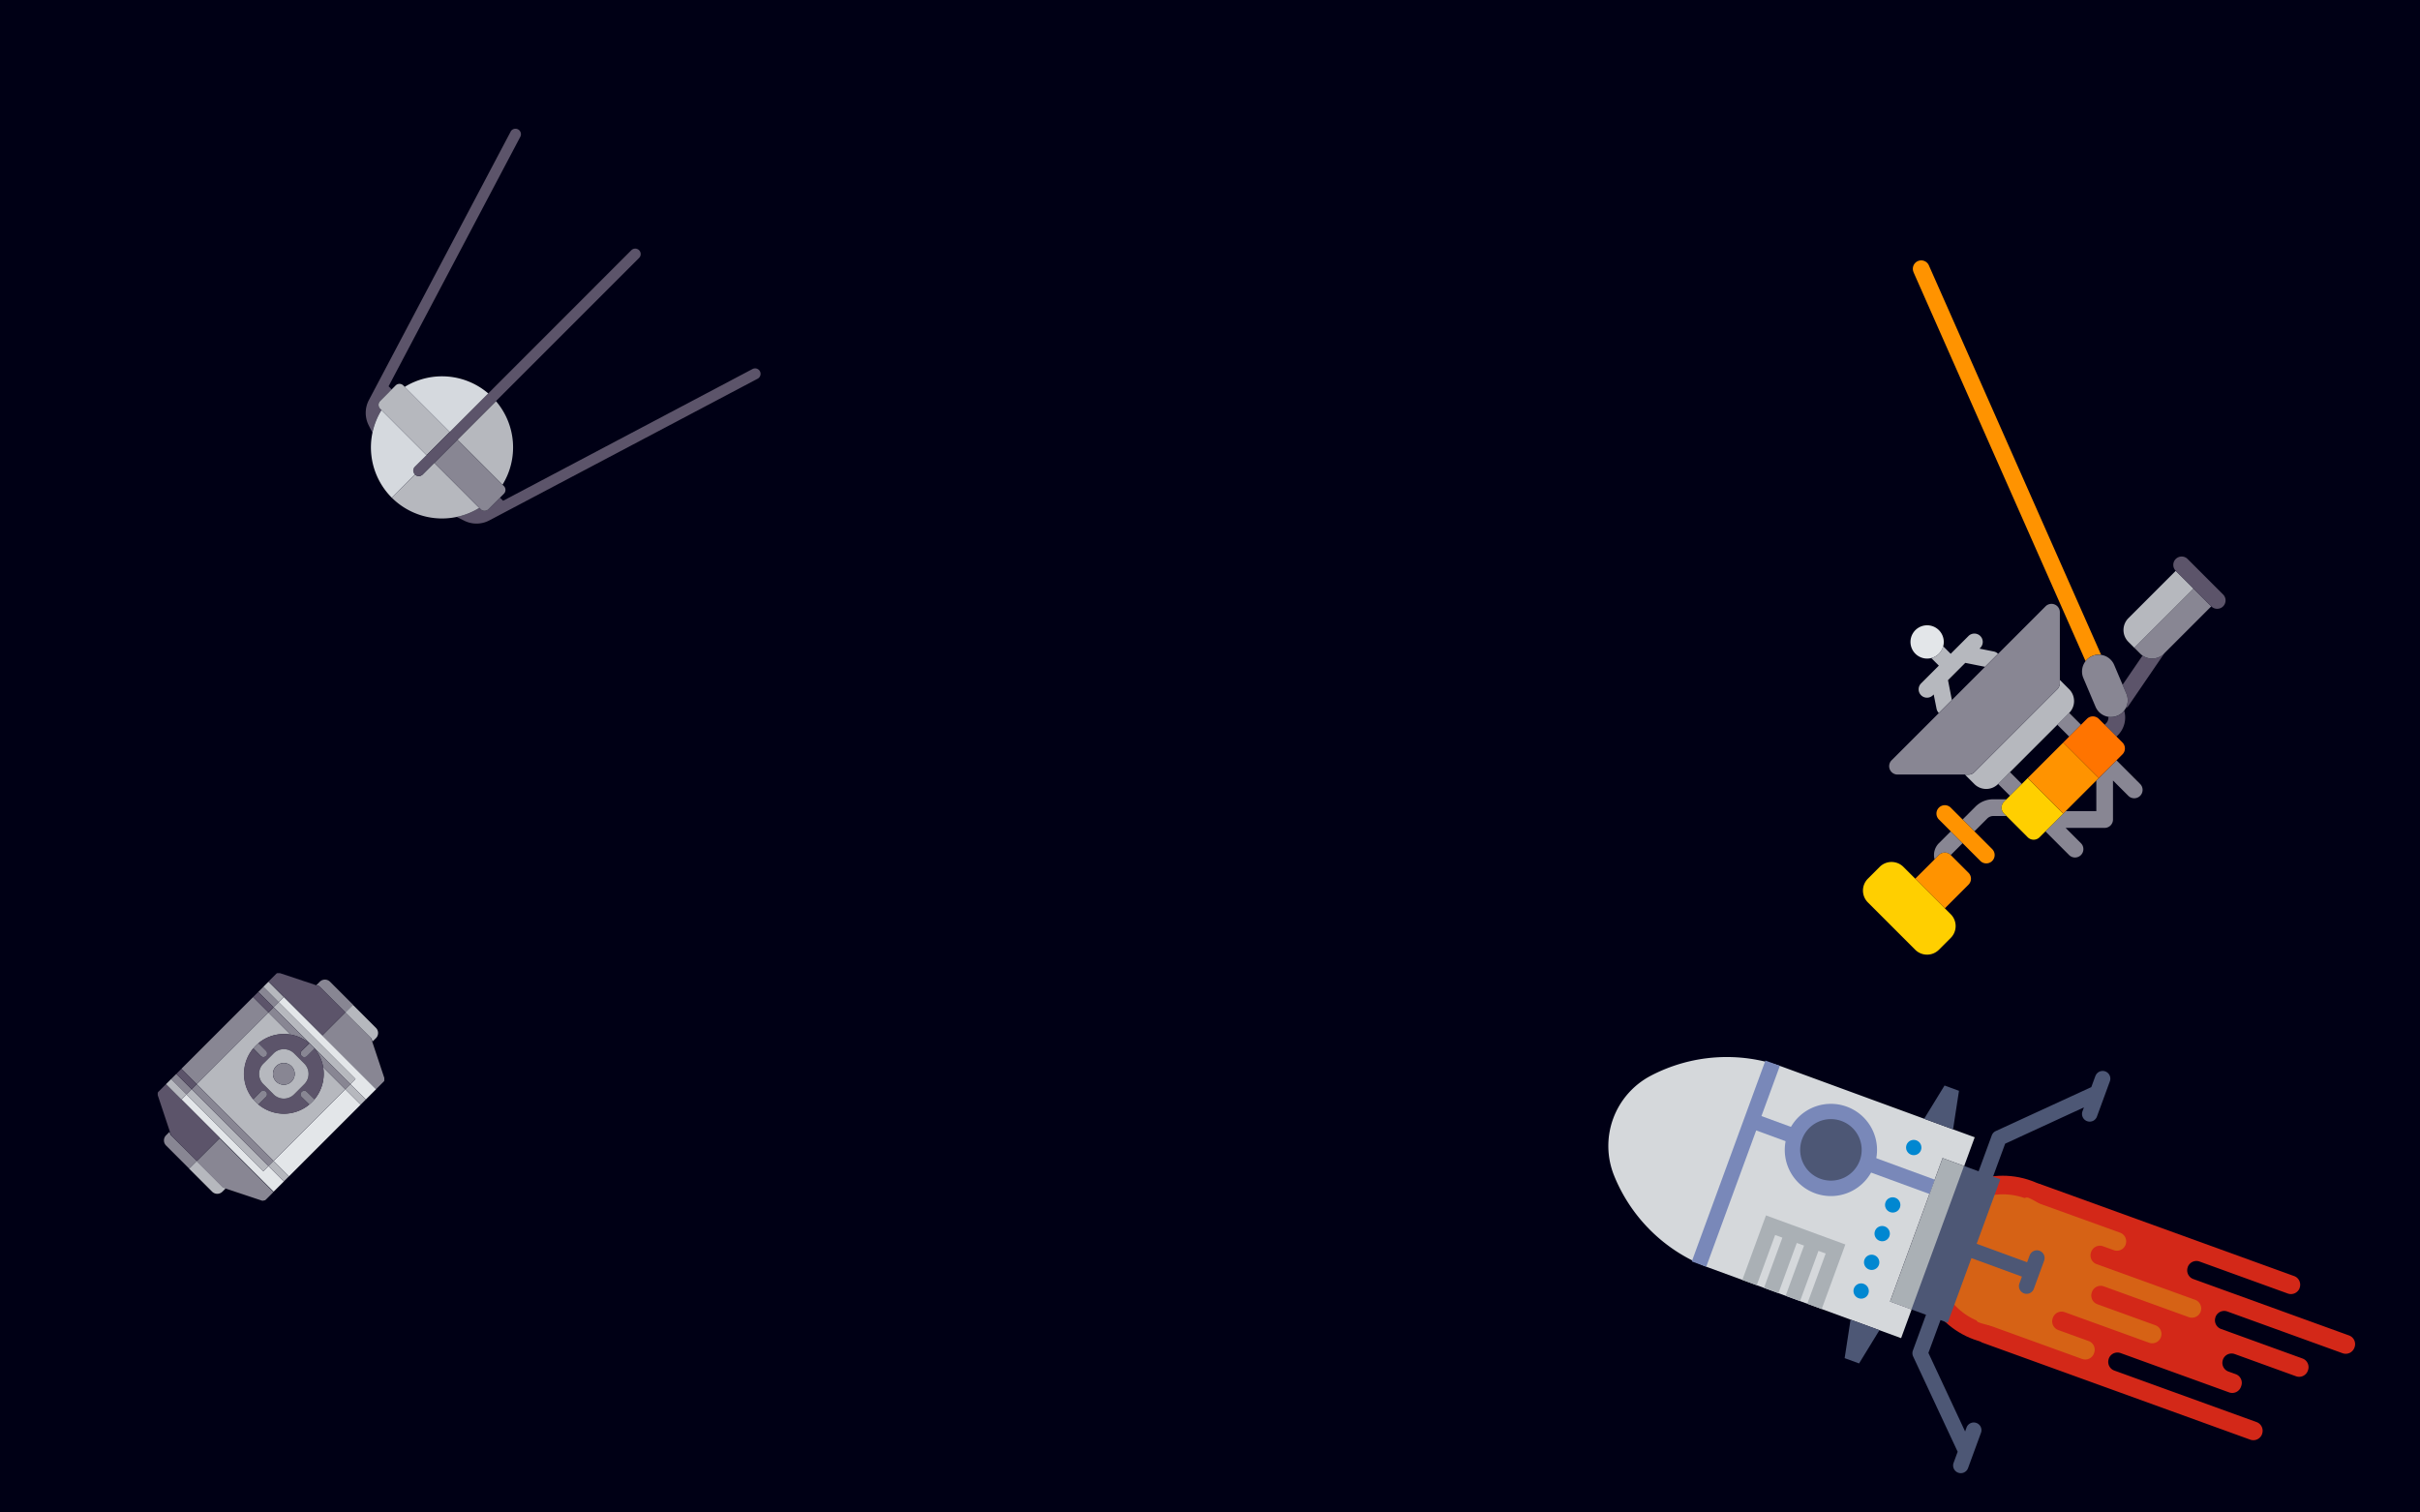<svg xmlns="http://www.w3.org/2000/svg" viewBox="0 0 1400 875"><defs><style>.cls-1{fill:#000015;}.cls-2{opacity:0.9;}.cls-3{fill:#ea2c18;}.cls-4{fill:#ed6d15;}.cls-5{fill:#556080;}.cls-6{fill:#bdc3c7;}.cls-7{fill:#ecf0f1;}.cls-8{fill:#8697cb;}.cls-9{fill:#0096e6;}.cls-10{fill:#888693;}.cls-11{fill:#b6b8be;}.cls-12{fill:#e3e6e9;}.cls-13{fill:#5c546a;}.cls-14{fill:#d5d9de;}.cls-15{fill:none;}.cls-16{fill:#ffcf00;}.cls-17{fill:#ff9300;}.cls-18{fill:#ff7400;}</style></defs><title>Hero-CE</title><g id="Capa_2" data-name="Capa 2"><g id="Capa_1-2" data-name="Capa 1"><rect class="cls-1" width="1400" height="875"/><g class="cls-2"><circle class="cls-3" cx="1158.7" cy="729.1" r="48.82" transform="translate(78.53 1570.17) rotate(-70.09)"/><path class="cls-3" d="M1301.72,832.84l-154.63-56a5.34,5.34,0,0,1-3.2-6.84l29.62-81.77a5.34,5.34,0,0,1,6.84-3.2l146.82,53.19a5.34,5.34,0,0,1,3.2,6.84l0,.07a5.34,5.34,0,0,1-6.84,3.2l-51.05-18.5a5.34,5.34,0,0,0-6.84,3.2l0,.07a5.34,5.34,0,0,0,3.2,6.84l90.1,32.64a5.34,5.34,0,0,1,3.2,6.84l-.09.25a5.34,5.34,0,0,1-6.84,3.2l-66.67-24.15a5.34,5.34,0,0,0-6.84,3.2l0,.07a5.34,5.34,0,0,0,3.2,6.84L1332,785.9a5.34,5.34,0,0,1,3.2,6.84l-.09.25a5.34,5.34,0,0,1-6.84,3.2l-35.44-12.84a5.34,5.34,0,0,0-6.84,3.2l0,.07a5.34,5.34,0,0,0,3.2,6.84l4.2,1.52a5.34,5.34,0,0,1,3.2,6.84l-.18.5a5.34,5.34,0,0,1-6.84,3.2l-62.77-22.74a5.34,5.34,0,0,0-6.84,3.2l0,.07a5.34,5.34,0,0,0,3.2,6.84l82.29,29.81a5.34,5.34,0,0,1,3.2,6.84l0,.07A5.34,5.34,0,0,1,1301.72,832.84Z"/><path class="cls-4" d="M1204.48,786.17l-53.73-19.46a5.34,5.34,0,0,1-3.2-6.84l22.29-61.54a5.34,5.34,0,0,1,6.84-3.2l49.82,18a5.34,5.34,0,0,1,3.2,6.84l0,.07a5.34,5.34,0,0,1-6.84,3.2l-6.22-2.25a5.34,5.34,0,0,0-6.84,3.2l-.1.29a5.34,5.34,0,0,0,3.2,6.84l57,20.64a5.34,5.34,0,0,1,3.2,6.84h0a5.34,5.34,0,0,1-6.84,3.2l-49.17-17.81a5.34,5.34,0,0,0-6.84,3.2l-.1.29a5.34,5.34,0,0,0,3.2,6.84l33.55,12.16a5.34,5.34,0,0,1,3.2,6.84l0,.07a5.34,5.34,0,0,1-6.84,3.2l-48.78-17.67a5.34,5.34,0,0,0-6.84,3.2l-.1.29a5.34,5.34,0,0,0,3.2,6.84l17.55,6.36a5.34,5.34,0,0,1,3.2,6.84l-.1.29A5.34,5.34,0,0,1,1204.48,786.17Z"/><circle class="cls-4" cx="1158.7" cy="729.1" r="38.07" transform="translate(78.53 1570.17) rotate(-70.09)"/><path class="cls-4" d="M1193.93,743.78a38.84,38.84,0,0,1-49.52,21.11,2.59,2.59,0,0,1-1-3.21h0a2.59,2.59,0,0,1,3.39-1.37l1.65.7a2.59,2.59,0,0,0,3.4-1.37h0a2.59,2.59,0,0,0-1.37-3.39l-16.69-7.1a2.59,2.59,0,0,1-1.37-3.39h0a2.59,2.59,0,0,1,3.39-1.37l22.86,9.73a2.59,2.59,0,0,0,3.4-1.37h0a2.59,2.59,0,0,0-1.37-3.4l-18.63-7.93a2.59,2.59,0,0,1,2-4.76L1172,748.51a2.59,2.59,0,0,0,3.4-1.37h0a2.59,2.59,0,0,0-1.37-3.4l-37.15-15.8a2.59,2.59,0,0,1-1.37-3.39h0a2.59,2.59,0,0,1,3.39-1.37l24.8,10.55a2.59,2.59,0,0,0,3.4-1.37h0a2.59,2.59,0,0,0-1.37-3.4l-12.46-5.3a2.59,2.59,0,0,1-1.37-3.39h0a2.59,2.59,0,0,1,3.39-1.37l11.11,4.73a2.59,2.59,0,0,0,3.4-1.37h0a2.59,2.59,0,0,0-1.37-3.4l-21.72-9.24a2.59,2.59,0,0,1,2-4.76l28.34,12.06a2.59,2.59,0,0,0,3.4-1.37h0a2.59,2.59,0,0,0-1.37-3.4l-23-9.79a2.59,2.59,0,0,1-1.37-3.39h0a2.59,2.59,0,0,1,3.39-1.37l11.56,4.92a2.59,2.59,0,0,0,3.4-1.37h0a2.59,2.59,0,0,0-1.37-3.39l-.11,0a2.59,2.59,0,0,1-1.37-3.39h0a2.59,2.59,0,0,1,3.34-1.39A38.84,38.84,0,0,1,1193.93,743.78Z"/><path class="cls-5" d="M1114.23,760.59l-7.61,20.75a4.36,4.36,0,0,0-.26,1.7,4.44,4.44,0,0,0,.41,1.69l25.76,55.13-2.41,6.58a4.45,4.45,0,0,0,8.35,3.06l7.61-20.75a4.45,4.45,0,0,0-8.35-3.06l-.89,2.43-21.23-45.44,7-19a4.45,4.45,0,0,0-8.35-3.06Z"/><path class="cls-5" d="M1212.26,622.33l-2.41,6.58-55.28,25.43a4.46,4.46,0,0,0-2.3,2.49l-7.61,20.75a4.45,4.45,0,0,0,8.35,3.06l7-19,45.57-21-.89,2.43a4.45,4.45,0,0,0,8.35,3.06l7.61-20.75a4.45,4.45,0,0,0-8.35-3.06Z"/><path class="cls-5" d="M1174.23,726.09l-1.52,4.15-29.22-10.71a4.42,4.42,0,1,0-3,8.3l29.22,10.71-1.52,4.15a4.45,4.45,0,0,0,8.35,3.06l6.08-16.6a4.45,4.45,0,0,0-8.35-3.06Z"/><rect class="cls-6" x="1070.79" y="706.95" width="88.41" height="13.68" transform="translate(61.12 1515.08) rotate(-69.87)"/><path class="cls-7" d="M933.23,647.18h0a45.92,45.92,0,0,0,.57,33h0A94.62,94.62,0,0,0,989,733.52l110.82,40.62,6.08-16.6-12.52-4.59,30.42-83,12.52,4.59,6.08-16.6-110.82-40.62a94.64,94.64,0,0,0-76.56,5h0A45.92,45.92,0,0,0,933.23,647.18Z"/><polygon class="cls-8" points="1021.32 613.55 978.73 729.76 987.08 732.83 1015.98 653.97 1036.85 661.62 1039.9 653.32 1019.02 645.67 1029.67 616.61 1021.32 613.55"/><rect class="cls-8" x="1094.49" y="659.64" width="8.84" height="40.02" transform="translate(82.62 1477.58) rotate(-69.87)"/><ellipse class="cls-9" cx="1076.66" cy="746.82" rx="4.42" ry="4.45" transform="translate(4.96 1500.75) rotate(-69.87)"/><ellipse class="cls-9" cx="1082.74" cy="730.22" rx="4.42" ry="4.45" transform="translate(24.54 1495.57) rotate(-69.87)"/><ellipse class="cls-9" cx="1088.83" cy="713.62" rx="4.42" ry="4.45" transform="translate(44.12 1490.4) rotate(-69.87)"/><ellipse class="cls-9" cx="1094.91" cy="697.02" rx="4.42" ry="4.45" transform="translate(63.7 1485.22) rotate(-69.87)"/><ellipse class="cls-9" cx="1107.08" cy="663.82" rx="4.42" ry="4.45" transform="translate(102.85 1474.87) rotate(-69.87)"/><polygon class="cls-5" points="1087.28 769.54 1075.49 788.77 1067.15 785.71 1070.58 763.42 1087.28 769.54"/><polygon class="cls-5" points="1113.16 647.21 1124.94 627.99 1133.3 631.05 1129.87 653.33 1113.16 647.21"/><ellipse class="cls-5" cx="1059.25" cy="665.12" rx="22.1" ry="22.23" transform="translate(70.26 1430.81) rotate(-69.87)"/><path class="cls-8" d="M1084.3,674.3a26.68,26.68,0,1,1-15.92-34.08A26.63,26.63,0,0,1,1084.3,674.3ZM1042.55,659a17.79,17.79,0,1,0,22.78-10.48A17.75,17.75,0,0,0,1042.55,659Z"/><polygon class="cls-6" points="1007.95 740.48 1016.3 743.53 1026.95 714.48 1031.13 716.01 1020.48 745.07 1028.83 748.13 1039.47 719.07 1043.65 720.6 1033 749.65 1041.35 752.72 1052 723.66 1056.17 725.19 1045.53 754.25 1053.88 757.3 1067.57 719.95 1021.64 703.12 1007.95 740.48"/><rect class="cls-5" x="1087.26" y="708.64" width="88.41" height="22.37" transform="translate(66.25 1534.5) rotate(-69.87)"/></g><path class="cls-10" d="M99,656.83a2.1,2.1,0,0,1-.51-.82l-.41-1.23-2,2a4.2,4.2,0,0,0,0,5.93l13.33,13.33,4.44-4.44Z"/><path class="cls-11" d="M128.65,686.46l-14.82-14.82-4.44,4.44,13.33,13.33a4.2,4.2,0,0,0,5.93,0l2-2-1.23-.41A2.1,2.1,0,0,1,128.65,686.46Z"/><path class="cls-10" d="M185,570.9l14.82,14.82,4.44-4.44-13.33-13.33a4.2,4.2,0,0,0-5.93,0l-2,2,1.23.41A2.1,2.1,0,0,1,185,570.9Z"/><path class="cls-11" d="M214.58,600.53a2.1,2.1,0,0,1,.51.82l.41,1.23,2-2a4.2,4.2,0,0,0,0-5.93l-13.33-13.33-4.44,4.44Z"/><path class="cls-12" d="M152,694.45l-.08,0Z"/><path class="cls-12" d="M151.82,694.41l-.09,0Z"/><path class="cls-12" d="M222.56,623.79l0,.08Z"/><path class="cls-12" d="M222.51,623.6l0,.09Z"/><path class="cls-12" d="M222.6,624.2s0,0,0,0S222.6,624.21,222.6,624.2Z"/><path class="cls-12" d="M222.59,624v0Z"/><path class="cls-12" d="M222,625.72h0Z"/><path class="cls-12" d="M222.6,624.43h0Z"/><path class="cls-12" d="M152.55,694.47h0Z"/><polygon class="cls-12" points="152.36 677.57 107.91 633.12 104.95 636.09 127.17 658.31 158.28 689.42 161.25 686.46 164.21 683.5 155.32 674.61 152.36 677.57"/><path class="cls-12" d="M152.37,694.48h0Z"/><rect class="cls-12" x="154.14" y="649.06" width="58.67" height="12.57" transform="translate(-409.66 321.68) rotate(-45)"/><path class="cls-12" d="M152.18,694.47h0Z"/><path class="cls-12" d="M153.35,694.23l-.06,0Z"/><path class="cls-12" d="M153.18,694.31l-.07,0Z"/><path class="cls-12" d="M153.52,694.13l0,0Z"/><path class="cls-12" d="M153.83,693.87h0Z"/><path class="cls-12" d="M222.28,625.36l0,0Z"/><path class="cls-12" d="M152.79,694.43h0Z"/><path class="cls-12" d="M153,694.38l-.07,0Z"/><path class="cls-12" d="M222.57,624.63v0Z"/><path class="cls-12" d="M222.38,625.17l0,.06Z"/><path class="cls-12" d="M222.46,625l0,.07Z"/><path class="cls-12" d="M222.52,624.81l0,.07Z"/><path class="cls-10" d="M161.79,562.95l.09,0Z"/><rect class="cls-10" x="153.23" y="570.54" width="4.19" height="12.57" transform="translate(-362.38 278.78) rotate(-45)"/><path class="cls-10" d="M159.77,563.48h0Z"/><path class="cls-10" d="M161,562.89h0Z"/><rect class="cls-10" x="100.8" y="595.72" width="58.67" height="12.57" transform="translate(-387.57 268.34) rotate(-45)"/><path class="cls-10" d="M91.33,632l0,0Z"/><path class="cls-10" d="M91.22,632.19l0-.06Z"/><path class="cls-10" d="M160.09,563.23l0,0Z"/><rect class="cls-10" x="102.85" y="620.91" width="4.19" height="12.57" transform="translate(-412.76 257.91) rotate(-45)"/><path class="cls-10" d="M91,632.73v0Z"/><path class="cls-10" d="M91.08,632.55l0-.07Z"/><path class="cls-10" d="M160.81,562.92h0Z"/><path class="cls-10" d="M160.25,563.13l.06,0Z"/><path class="cls-10" d="M160.61,563l.07,0Z"/><path class="cls-10" d="M160.42,563l.07,0Z"/><path class="cls-10" d="M91.14,632.37l0-.07Z"/><path class="cls-10" d="M161.61,562.91l.08,0Z"/><path class="cls-10" d="M161.24,562.88h0Z"/><path class="cls-10" d="M161.42,562.88h0Z"/><path class="cls-10" d="M91.61,631.64h0Z"/><path class="cls-10" d="M91,632.93h0Z"/><path class="cls-10" d="M91,633.16s0,0,0,0S91,633.14,91,633.16Z"/><path class="cls-10" d="M91.1,633.76l0-.09Z"/><path class="cls-10" d="M91,633.37v0Z"/><path class="cls-10" d="M91,633.56l0-.08Z"/><rect class="cls-11" x="129.52" y="622.44" width="4.19" height="62.86" transform="translate(-423.8 284.58) rotate(-45)"/><path class="cls-11" d="M158.28,671.64l41.48-41.48-12.85-12.85a23,23,0,1,1-18.74-18.74l-12.85-12.85L113.84,627.2Z"/><polygon class="cls-11" points="180.51 604.97 202.73 627.2 205.69 624.23 161.25 579.79 158.28 582.75 180.51 604.97"/><path class="cls-10" d="M214.58,600.53l-14.82-14.82-1.48,1.48-7.41,7.41-1.48,1.48-3,3,31.11,31.11,4.44-4.44h0a2.1,2.1,0,0,0,.26-.32l0,0,.08-.13,0-.06.05-.11,0-.07,0-.11,0-.07,0-.14v0c0-.06,0-.13,0-.19h0c0-.06,0-.12,0-.18s0,0,0,0,0-.09,0-.14V624l0-.12,0-.08,0-.1,0-.09v0l-7-21-.41-1.23A2.1,2.1,0,0,0,214.58,600.53Z"/><path class="cls-13" d="M186.43,599l3-3,1.48-1.48,7.41-7.41,1.48-1.48L185,570.9a2.1,2.1,0,0,0-.82-.51l-1.23-.41-21-7h0l-.09,0-.1,0-.08,0-.12,0H161l-.19,0h0l-.14,0-.07,0-.11,0-.07,0-.11.05-.06,0-.13.08,0,0a2.08,2.08,0,0,0-.32.26h0l-4.44,4.44,8.89,8.89L186.43,599Z"/><path class="cls-13" d="M99,656.83l14.82,14.82,1.48-1.48,7.41-7.41,1.48-1.48,3-3-22.22-22.22-8.89-8.89-4.44,4.44h0a2.1,2.1,0,0,0-.26.32l0,0-.08.13,0,.06-.05.11,0,.07,0,.11,0,.07,0,.14v0c0,.06,0,.13,0,.19h0c0,.06,0,.12,0,.18s0,0,0,0,0,.09,0,.14v.07l0,.12,0,.08,0,.1,0,.09v0l7,21,.41,1.23A2.1,2.1,0,0,0,99,656.83Z"/><path class="cls-10" d="M152.75,694.44h0l.14,0,.07,0,.11,0,.07,0,.11-.05.06,0,.13-.08,0,0a2.08,2.08,0,0,0,.32-.26h0l4.44-4.44-31.11-31.11-3,3-1.48,1.48-7.41,7.41-1.48,1.48,14.82,14.82a2.1,2.1,0,0,0,.82.51l1.23.41,21,7h0l.09,0,.1,0,.08,0,.12,0h.44Z"/><rect class="cls-11" x="99.89" y="623.87" width="4.19" height="12.57" transform="translate(-415.72 256.68) rotate(-45)"/><polygon class="cls-12" points="186.43 599.05 164.21 576.82 161.25 579.79 205.69 624.23 202.73 627.2 211.62 636.09 214.58 633.12 217.55 630.16 186.43 599.05"/><rect class="cls-11" x="156.19" y="567.57" width="4.19" height="12.57" transform="translate(-359.42 280) rotate(-45)"/><rect class="cls-10" x="132.48" y="619.47" width="4.19" height="62.86" transform="translate(-420.84 285.81) rotate(-45)"/><rect class="cls-11" x="159.15" y="671.28" width="4.19" height="12.57" transform="translate(-431.89 312.47) rotate(-45)"/><rect class="cls-13" x="105.82" y="617.95" width="4.19" height="12.57" transform="translate(-409.79 259.14) rotate(-45)"/><path class="cls-10" d="M186.92,617.31l12.85,12.85,3-3L180.51,605A22.94,22.94,0,0,1,186.92,617.31Z"/><path class="cls-10" d="M168.17,598.57A22.94,22.94,0,0,1,180.51,605l-22.22-22.22-3,3Z"/><rect class="cls-11" x="203.6" y="626.84" width="4.19" height="12.57" transform="translate(-387.44 330.89) rotate(-45)"/><rect class="cls-13" x="150.26" y="573.5" width="4.19" height="12.57" transform="translate(-365.35 277.55) rotate(-45)"/><path class="cls-13" d="M181.91,606.53l-4.37,4.37a2.1,2.1,0,0,1-3-3l4.37-4.37c.53.44,1.06.91,1.56,1.41a23,23,0,0,0-32.59,0c.5-.5,1-1,1.56-1.41l4.37,4.37a2.1,2.1,0,0,1-3,3l-4.37-4.37c.44-.53.91-1.06,1.41-1.56a23,23,0,0,0,0,32.59c-.5-.5-1-1-1.41-1.56l4.37-4.37a2.1,2.1,0,0,1,3,3L149.47,639c-.53-.44-1.06-.91-1.56-1.41a23,23,0,0,0,32.59,0c-.5.5-1,1-1.56,1.41l-4.37-4.37a2.1,2.1,0,0,1,3-3l4.37,4.37c-.44.53-.91,1.06-1.41,1.56a23,23,0,0,0,0-32.59C181,605.47,181.47,606,181.91,606.53Zm-11.78,26.59a8.39,8.39,0,0,1-11.85,0l-5.93-5.93a8.39,8.39,0,0,1,0-11.85l5.93-5.93a8.39,8.39,0,0,1,11.85,0l5.93,5.93a8.39,8.39,0,0,1,0,11.85Z"/><path class="cls-11" d="M176.06,615.34l-5.93-5.93a8.39,8.39,0,0,0-11.85,0l-5.93,5.93a8.39,8.39,0,0,0,0,11.85l5.93,5.93a8.39,8.39,0,0,0,11.85,0l5.93-5.93A8.39,8.39,0,0,0,176.06,615.34Zm-16.3,10.37a6.29,6.29,0,1,1,8.89,0A6.29,6.29,0,0,1,159.77,625.72Z"/><circle class="cls-10" cx="164.21" cy="621.27" r="6.29" transform="translate(-391.21 298.08) rotate(-45)"/><path class="cls-10" d="M177.54,631.64a2.1,2.1,0,0,0-3,3L179,639c.53-.44,1.06-.91,1.56-1.41s1-1,1.41-1.56Z"/><path class="cls-10" d="M174.58,607.94a2.1,2.1,0,0,0,3,3l4.37-4.37c-.44-.53-.91-1.06-1.41-1.56s-1-1-1.56-1.41Z"/><path class="cls-10" d="M150.88,610.9a2.1,2.1,0,0,0,3-3l-4.37-4.37c-.53.44-1.06.91-1.56,1.41s-1,1-1.41,1.56Z"/><path class="cls-10" d="M153.84,634.6a2.1,2.1,0,0,0-3-3L146.51,636c.44.53.91,1.06,1.41,1.56s1,1,1.56,1.41Z"/><path class="cls-13" d="M295.4,76.19l-82,155.28a15.84,15.84,0,0,0-.16,14.45l2.19,4.38c.16-.75.33-1.49.53-2.23a40.88,40.88,0,0,1,2-5.65q.4-.92.85-1.82t.94-1.79q.44-.8.93-1.57l-.78-.78a3.16,3.16,0,0,1,0-4.47l6.71-6.71-1.81-1.81L301,79.14a3.16,3.16,0,1,0-5.59-3Z"/><path class="cls-13" d="M278.07,294.61l-.78-.78a40.89,40.89,0,0,1-13.07,5.22l4.38,2.19a15.84,15.84,0,0,0,14.45-.16l155.28-82a3.16,3.16,0,1,0-3-5.59L291.05,289.71l-1.81-1.81-6.71,6.71A3.16,3.16,0,0,1,278.07,294.61Z"/><path class="cls-11" d="M290.71,280.41a41.14,41.14,0,0,0-3.78-48.34l-22.28,22.28Z"/><path class="cls-11" d="M218,242.43q.4-.92.85-1.82Q218.38,241.51,218,242.43Z"/><path class="cls-11" d="M251.23,267.77l-6.71,6.71a3.16,3.16,0,0,1-4.47,0L226.63,287.9a41.14,41.14,0,0,0,50.66,5.93Z"/><path class="cls-10" d="M251.23,267.77l26.06,26.06.78.78a3.16,3.16,0,0,0,4.47,0l6.71-6.71,2.24-2.24a3.16,3.16,0,0,0,0-4.47l-.78-.78-26.06-26.06-13.42,13.42Z"/><path class="cls-11" d="M219.92,236.46l.78.78,26.06,26.06,13.42-13.42L233.34,223a3.16,3.16,0,0,0-4.47,0l-2.24,2.24L219.92,232A3.16,3.16,0,0,0,219.92,236.46Z"/><path class="cls-13" d="M246.75,263.3,240,270a3.16,3.16,0,0,0,4.47,4.47l6.71-6.71,13.42-13.42,22.28-22.28,82.84-82.84a3.16,3.16,0,1,0-4.47-4.47L282.45,227.6l-22.28,22.28Z"/><path class="cls-14" d="M246.75,263.3,240,270a3.16,3.16,0,0,0,0,4.47L226.63,287.9a41.14,41.14,0,0,1-5.93-50.66Z"/><path class="cls-14" d="M234.12,223.82a41.14,41.14,0,0,1,48.34,3.78l-22.28,22.28Z"/><polygon class="cls-15" points="1126.94 393.48 1129.22 404.89 1148.39 385.72 1136.97 383.44 1126.94 393.48"/><polygon class="cls-15" points="1162.79 446.69 1169.64 453.54 1173.06 450.12 1193.62 429.56 1197.04 426.14 1190.19 419.29 1162.79 446.69"/><polygon class="cls-15" points="1212.75 469.25 1212.75 451.53 1195.03 469.25 1212.75 469.25"/><path class="cls-11" d="M1126.94,393.48l10-10,11.42,2.28,7.54-7.54h0a4.84,4.84,0,0,0-2.47-1.32l-8.25-1.65.45-.45a4.84,4.84,0,1,0-6.85-6.85l-10.28,10.28-4.35-4.35a9.63,9.63,0,0,1-6.85,6.85l4.35,4.35-10.28,10.28a4.84,4.84,0,0,0,6.85,6.85l.45-.45,1.65,8.25a4.84,4.84,0,0,0,1.32,2.48l7.54-7.54Z"/><path class="cls-10" d="M1159.36,463.82l1.42-1.42h-7.68a14.44,14.44,0,0,0-10.28,4.26l-7.44,7.44,6.85,6.85,7.44-7.44a4.88,4.88,0,0,1,3.43-1.42h7.68l-1.42-1.42A4.84,4.84,0,0,1,1159.36,463.82Z"/><path class="cls-10" d="M1121.68,487.8a9.69,9.69,0,0,0-2.5,9.35l2.5-2.5a4.84,4.84,0,0,1,6.85,0l6.85-6.85-6.85-6.85Z"/><path class="cls-13" d="M1225,414.09a9.61,9.61,0,0,1-5.27.64,4.82,4.82,0,0,1-1.4,3.78l-.77.77,6.85,6.85.77-.77a14.46,14.46,0,0,0,3.69-14.26A9.64,9.64,0,0,1,1225,414.09Z"/><path class="cls-13" d="M1229.8,409.73a4.81,4.81,0,0,0,1.6-1.47l20.76-30.38-.31.31a9.7,9.7,0,0,1-12.38,1.1l-11.52,16.86,2.23,5.25A9.67,9.67,0,0,1,1229.8,409.73Z"/><path class="cls-10" d="M1214.17,450.12l-1.42,1.42v17.72H1195l-1.42,1.42-10.28,10.28,13.7,13.7a4.84,4.84,0,0,0,6.85-6.85l-8.86-8.86h22.56a4.84,4.84,0,0,0,4.84-4.84V451.53l8.86,8.86a4.84,4.84,0,0,0,6.85-6.85l-13.7-13.7Z"/><rect class="cls-10" x="1192.2" y="414.44" width="9.69" height="9.69" transform="translate(54.12 969.24) rotate(-45)"/><rect class="cls-10" x="1157.94" y="448.7" width="9.69" height="9.69" transform="translate(19.87 955.05) rotate(-45)"/><path class="cls-16" d="M1193.61,470.67l-20.55-20.55-3.43,3.43-6.85,6.85-2,2-1.42,1.42a4.84,4.84,0,0,0,0,6.85l1.42,1.42,12.28,12.28a4.84,4.84,0,0,0,6.85,0l3.43-3.43Z"/><polygon class="cls-17" points="1193.62 470.67 1195.03 469.25 1212.75 451.53 1214.17 450.12 1193.62 429.56 1173.06 450.12 1193.62 470.67"/><path class="cls-18" d="M1214.17,415.86a4.84,4.84,0,0,0-6.85,0l-3.43,3.43-6.85,6.85-3.43,3.43,20.55,20.55,10.28-10.28,3.43-3.43a4.84,4.84,0,0,0,0-6.85l-3.43-3.43-6.85-6.85Z"/><path class="cls-11" d="M1190.19,419.29l6.85-6.85a9.7,9.7,0,0,0,0-13.7l-5.43-5.43v2a4.84,4.84,0,0,1-1.42,3.43l-48,48a4.84,4.84,0,0,1-3.43,1.42h-2l5.43,5.43a9.7,9.7,0,0,0,13.7,0l6.85-6.85Z"/><path class="cls-10" d="M1142.23,446.69l48-48a4.84,4.84,0,0,0,1.42-3.43V354.2a4.84,4.84,0,0,0-8.27-3.43l-27.4,27.4-7.54,7.54-19.17,19.17-7.54,7.54-27.4,27.4a4.84,4.84,0,0,0,3.42,8.27h41.11A4.85,4.85,0,0,0,1142.23,446.69Z"/><path class="cls-12" d="M1124.18,373.83a9.63,9.63,0,1,0-2.5,4.35A9.68,9.68,0,0,0,1124.18,373.83Z"/><path class="cls-17" d="M1107,157.49l99.53,225a9.67,9.67,0,0,1,9-3.67l-99.65-225.29a4.84,4.84,0,1,0-8.86,3.92Z"/><path class="cls-10" d="M1210.38,379.54a9.7,9.7,0,0,0-5.14,12.7l7.09,16.71a9.69,9.69,0,0,0,17.84-7.57l-2.23-5.25-4.86-11.46a9.69,9.69,0,0,0-12.7-5.14Z"/><path class="cls-10" d="M1251.85,378.18l.31-.31,27.09-27.09L1269,340.5l-34.25,34.25,3.43,3.43a9.74,9.74,0,0,0,13.7,0Z"/><path class="cls-17" d="M1121.68,494.65l-2.5,2.5-11.2,11.2,17.13,17.13,13.7-13.7a4.84,4.84,0,0,0,0-6.85l-10.28-10.28A4.84,4.84,0,0,0,1121.68,494.65Z"/><path class="cls-17" d="M1128.53,467.24a4.84,4.84,0,1,0-6.85,6.85l6.85,6.85,6.85,6.85,10.28,10.28a4.84,4.84,0,0,0,6.85-6.85l-10.28-10.28-6.85-6.85Z"/><path class="cls-11" d="M1258.7,330.23l-27.4,27.4a9.7,9.7,0,0,0,0,13.7l3.43,3.43L1269,340.5Z"/><path class="cls-13" d="M1279.25,350.78a4.84,4.84,0,0,0,6.85-6.85l-20.55-20.55a4.84,4.84,0,0,0-6.85,6.85L1269,340.5Z"/><path class="cls-16" d="M1101.13,501.5a9.7,9.7,0,0,0-13.7,0l-6.85,6.85a9.7,9.7,0,0,0,0,13.7l27.4,27.4a9.7,9.7,0,0,0,13.7,0l6.85-6.85a9.7,9.7,0,0,0,0-13.7l-3.43-3.43L1108,508.35Z"/></g></g></svg>